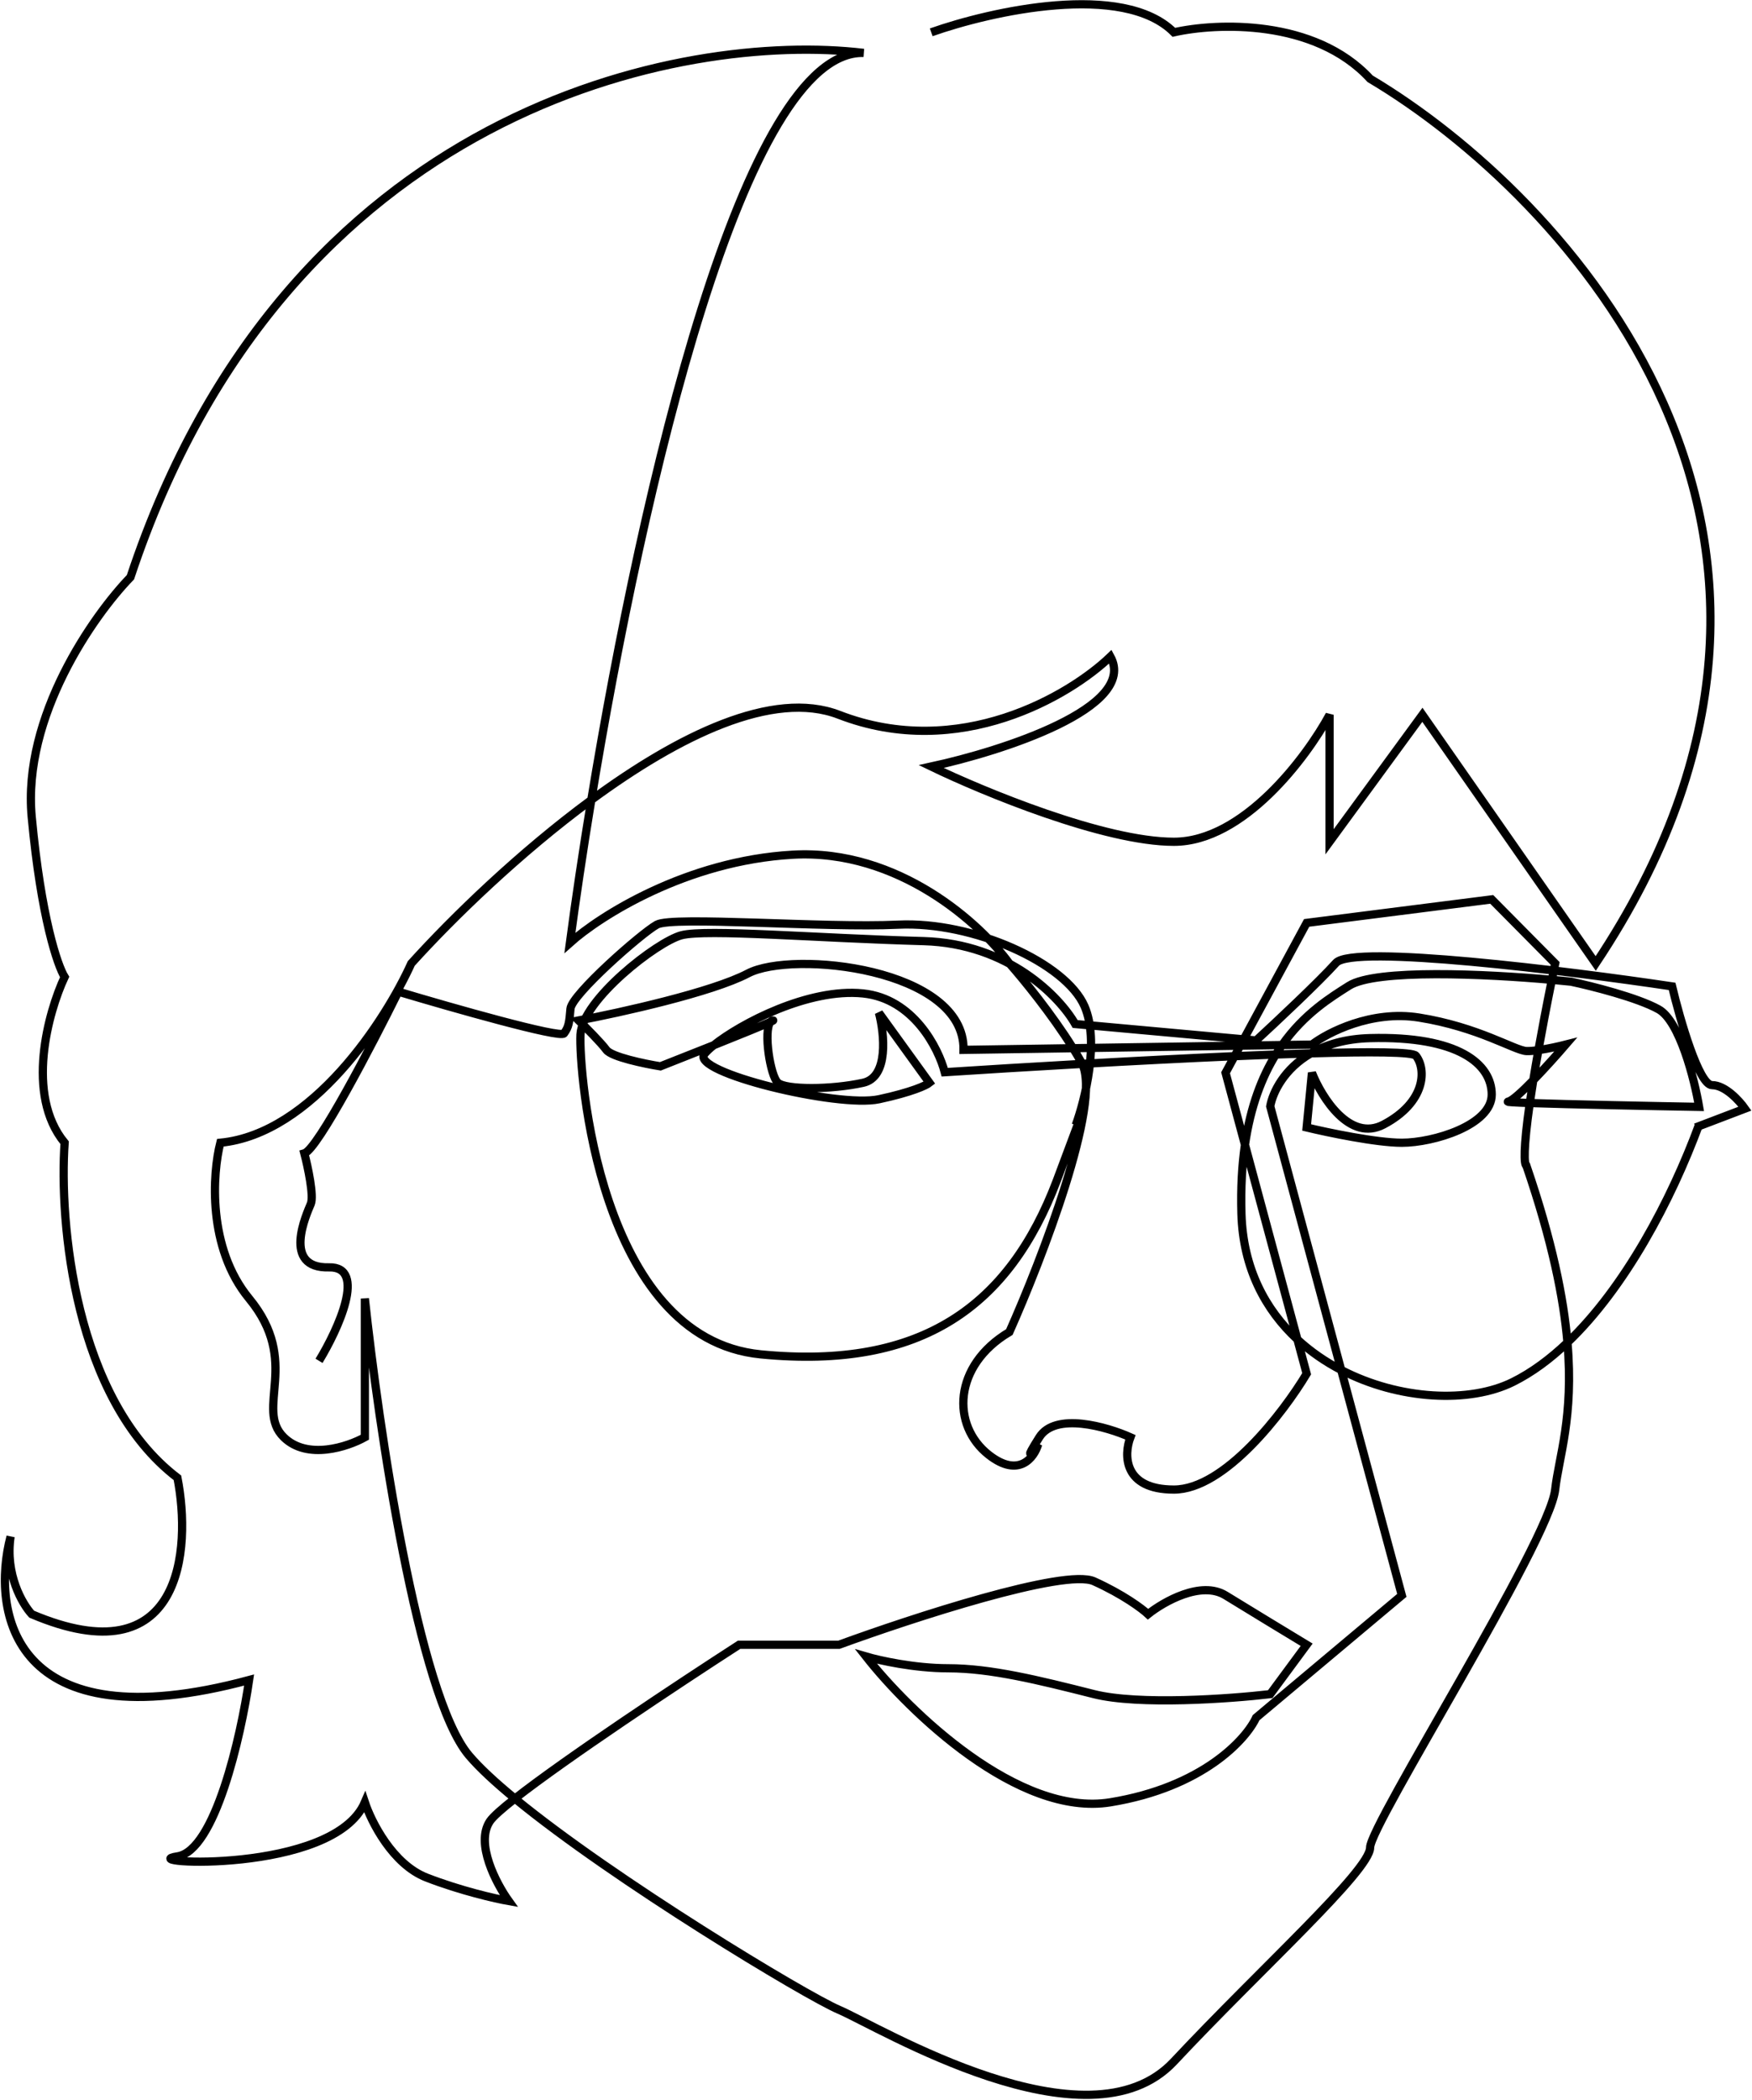 <svg width="1491" height="1786" viewBox="0 0 1491 1786" fill="none" xmlns="http://www.w3.org/2000/svg">
<path d="M792.5 27.5C843.333 9.5 955.8 -15.7 999 27.5C1035 19.333 1118.8 15.8 1166 67C1331.67 165.5 1602 453.9 1358 819.5L1210.5 608L1131.5 716V608C1112 644 1058.2 716 999 716C939.8 716 836.667 673.333 792.5 652C853.167 638.833 968.6 601.7 945 558.5C910.667 591.5 816.4 647.6 714 608C657.806 586.269 577.359 625.882 503.2 680.433M503.2 680.433C442.223 725.288 385.497 780.243 350 819.5C328.5 867.167 265.9 964.4 187.5 972C180.833 998.167 176.4 1061.3 212 1104.5C256.5 1158.5 216.5 1198 241.5 1222.5C261.5 1242.1 295.833 1230.67 310.5 1222.5V1104.5C322 1212.67 355.8 1441.8 399 1493C407.908 1503.56 421.524 1516.13 438.204 1529.83M503.2 680.433C495.926 724.616 489.819 765.872 485 802C510.5 779.167 584.1 732.2 674.5 727C764.9 721.8 835.167 786.5 859 819.5C870.364 832.321 895.102 862.54 913.171 891.586M503.2 680.433C547.002 414.39 633.12 42.256 735 45C582.333 26.833 243.8 90.6 111 491C79.667 523.333 19 609.4 27 695C35 780.6 49 821.333 55 831C41 861 21.4 931.2 55 972C50.333 1039 63 1189.8 151 1257C163 1318.33 155 1427.4 27 1373C19 1364.33 4.2 1339 9 1307C-7.667 1370.33 9.6 1483.4 212 1429C205 1477 183 1574.2 151 1579C111 1585 284 1595 310.5 1533C316 1549.67 334.2 1585.8 363 1597C391.8 1608.2 421.667 1615 433 1617C422.333 1602.16 404.2 1567.8 417 1549C419.601 1545.18 427.199 1538.46 438.204 1529.83M438.204 1529.83C522.641 1599.17 685.609 1697.39 714 1709.5C748 1724 925.5 1832 999 1753.5C1072.5 1675 1166 1591 1166 1571.5C1166 1552 1318.5 1311.5 1323.5 1267C1326.63 1239.1 1339.4 1205.5 1333.95 1141.93M438.204 1529.83C481.367 1495.96 576.941 1432.6 629 1399H714C776 1376.33 906.2 1333.8 931 1345C955.8 1356.2 972 1368.33 977 1373C990.333 1362.33 1022.2 1344.2 1043 1357C1063.8 1369.8 1097.67 1390.33 1112 1399L1081 1441C1046.83 1445 969 1450.6 931 1441C883.5 1429 843 1419 807 1419C778.2 1419 748.333 1412.33 737 1409C773.667 1455.67 866.6 1545.8 945 1533C1023.4 1520.2 1060.33 1479.67 1069 1461L1193 1357L1141.39 1165.3M1333.95 1141.93C1330.7 1104.1 1321.01 1055.66 1299 991.5C1297.01 990.605 1296.29 977.262 1301.89 938.211M1333.95 1141.93C1319.28 1155.91 1303.75 1167.43 1287.5 1175.5C1250.86 1193.69 1191 1191.08 1141.39 1165.3M1333.95 1141.93C1382.9 1095.25 1422.15 1021.14 1446 956.5M1301.89 938.211C1302.73 932.343 1303.72 925.895 1304.86 918.822M1301.89 938.211C1289 937.756 1281.6 937.335 1283.5 937C1286.83 936.413 1295.39 928.543 1304.86 918.822M1301.89 938.211C1335.14 939.384 1404.93 940.779 1446 941.5C1442 918 1429.5 868.5 1411.5 858.5C1393.5 848.5 1354.33 838.667 1337 835C1332.04 834.48 1326.55 833.947 1320.66 833.421M1304.86 918.822C1306.11 911.065 1307.56 902.556 1309.22 893.236M1304.86 918.822C1314.74 908.671 1325.6 896.503 1332.5 888.5C1327.22 889.848 1317.46 892.061 1309.22 893.236M1309.22 893.236C1312.27 876.147 1316.03 856.331 1320.66 833.421M1309.22 893.236C1305.24 893.804 1301.6 894.13 1299 894C1289 893.5 1258 873.5 1207.5 865.5C1167.1 859.1 1130 878.167 1116.5 888.5L1091.08 888.886M1320.66 833.421C1321.57 828.902 1322.52 824.263 1323.5 819.5L1269.5 765L1112 785L1055.49 889.426M1320.66 833.421C1264.23 828.382 1170.82 824.012 1148 838.5C1132.82 848.135 1110.1 861.949 1091.08 888.886M1055.49 889.426L1050.65 898.369M1055.49 889.426L913.171 891.586M1055.49 889.426L1091.08 888.886M1050.65 898.369L1043 912.5L1059.49 973.697M1050.65 898.369C1062.72 897.847 1074.47 897.372 1085.75 896.954M1050.65 898.369C1009.25 900.159 964.02 902.498 920.98 904.921M1059.49 973.697L1104.14 1139.33M1059.49 973.697C1064.28 940.738 1074.03 915.952 1085.75 896.954M1059.49 973.697C1056.99 990.945 1055.85 1010.43 1056.5 1032.5C1057.86 1078.77 1076.87 1114.15 1104.14 1139.33M1104.14 1139.33L1112 1168.5C1092.33 1201.33 1042.2 1267 999 1267C955.8 1267 956.333 1237.33 962 1222.5C941.833 1213.5 898.1 1200.9 884.5 1222.5C870.9 1244.1 878.167 1235.5 883.5 1228.5C880.167 1239.83 867.1 1257.5 841.5 1237.5C809.5 1212.5 811 1161.5 859 1133C886.742 1070.75 937.553 938.858 920.98 904.921M1104.14 1139.33C1115.37 1149.7 1128.01 1158.34 1141.39 1165.3M920.98 904.921C920.826 904.605 920.666 904.298 920.5 904C918.235 899.923 915.772 895.767 913.171 891.586M920.98 904.921C877.746 907.354 836.72 909.872 804 912C798.667 891.5 777.3 849.4 734.5 845C688.173 840.237 630.223 870.717 607.401 889.04M913.171 891.586L820 893C821 823.5 674.5 808 636.5 828C606.1 844 527.833 861.333 492.5 868C498.5 873.833 511.6 887 516 893C520.4 899 548.5 904.833 562 907C574.535 902.082 591.348 895.446 607.401 889.04M1141.39 1165.3L1081 941C1083.15 928.979 1092.9 909.053 1115.59 895.959M1115.59 895.959C1128.13 888.72 1144.64 883.57 1166 883C1241 881 1269.5 905 1269.5 931C1269.5 957 1220 972 1193 972C1171.4 972 1130 963.333 1112 959L1116.5 912.5C1124.83 933.5 1148.7 971.7 1177.5 956.5C1213.5 937.5 1214 909.5 1205 898C1202.4 894.683 1166.53 894.473 1115.59 895.959ZM1115.59 895.959C1106.12 896.235 1096.14 896.57 1085.75 896.954M1085.75 896.954C1087.49 894.141 1089.27 891.454 1091.08 888.886M607.401 889.04C603.867 891.877 601.176 894.422 599.5 896.5C587 912 713 942.5 748 935C776 929 788.333 923.167 791 921L748 861.5C752.667 879.333 756.5 916.2 734.5 921C707 927 669 927 662 921C655.556 915.476 649.535 876.899 655.642 869.248M607.401 889.04C628.828 880.489 648.903 872.347 655.642 869.248M655.642 869.248C656.169 868.589 656.786 868.159 657.5 868C658.651 867.744 657.884 868.217 655.642 869.248ZM1443 959L1485 943C1480.33 936.333 1468.2 923 1457 923C1445.8 923 1429.67 867 1423 839C1333.67 825.667 1151.4 803 1137 819C1122.6 835 1085.67 869.667 1069 885L915 871C902.167 848.333 858.4 802.5 786 800.5C695.5 798 601 790 580 795.5C559 801 495.5 850.5 494 880C492.5 909.5 509 1138.5 647.5 1152C785.145 1165.42 859.083 1110.19 899.255 1004.48M899.255 1004.48C899.505 1003.82 899.753 1003.16 900 1002.5C932 916.9 912.837 968.151 899.255 1004.48ZM915.5 957C923.333 935.667 935.8 885.6 923 856C907 819 828 783.5 764.5 786.5C701 789.5 572.5 779 559 786.5C545.5 794 486.5 846 485.5 858C484.5 870 484 873.5 480 879C476.8 883.4 384.667 857.167 339 843.5C317 888 270.2 977.8 259 981C262 992.5 267.3 1017.2 264.5 1024C261 1032.5 239.5 1079 280 1078C312.4 1077.2 287.833 1130.67 271.5 1157.5" stroke="black" stroke-width="7"/>
</svg>
